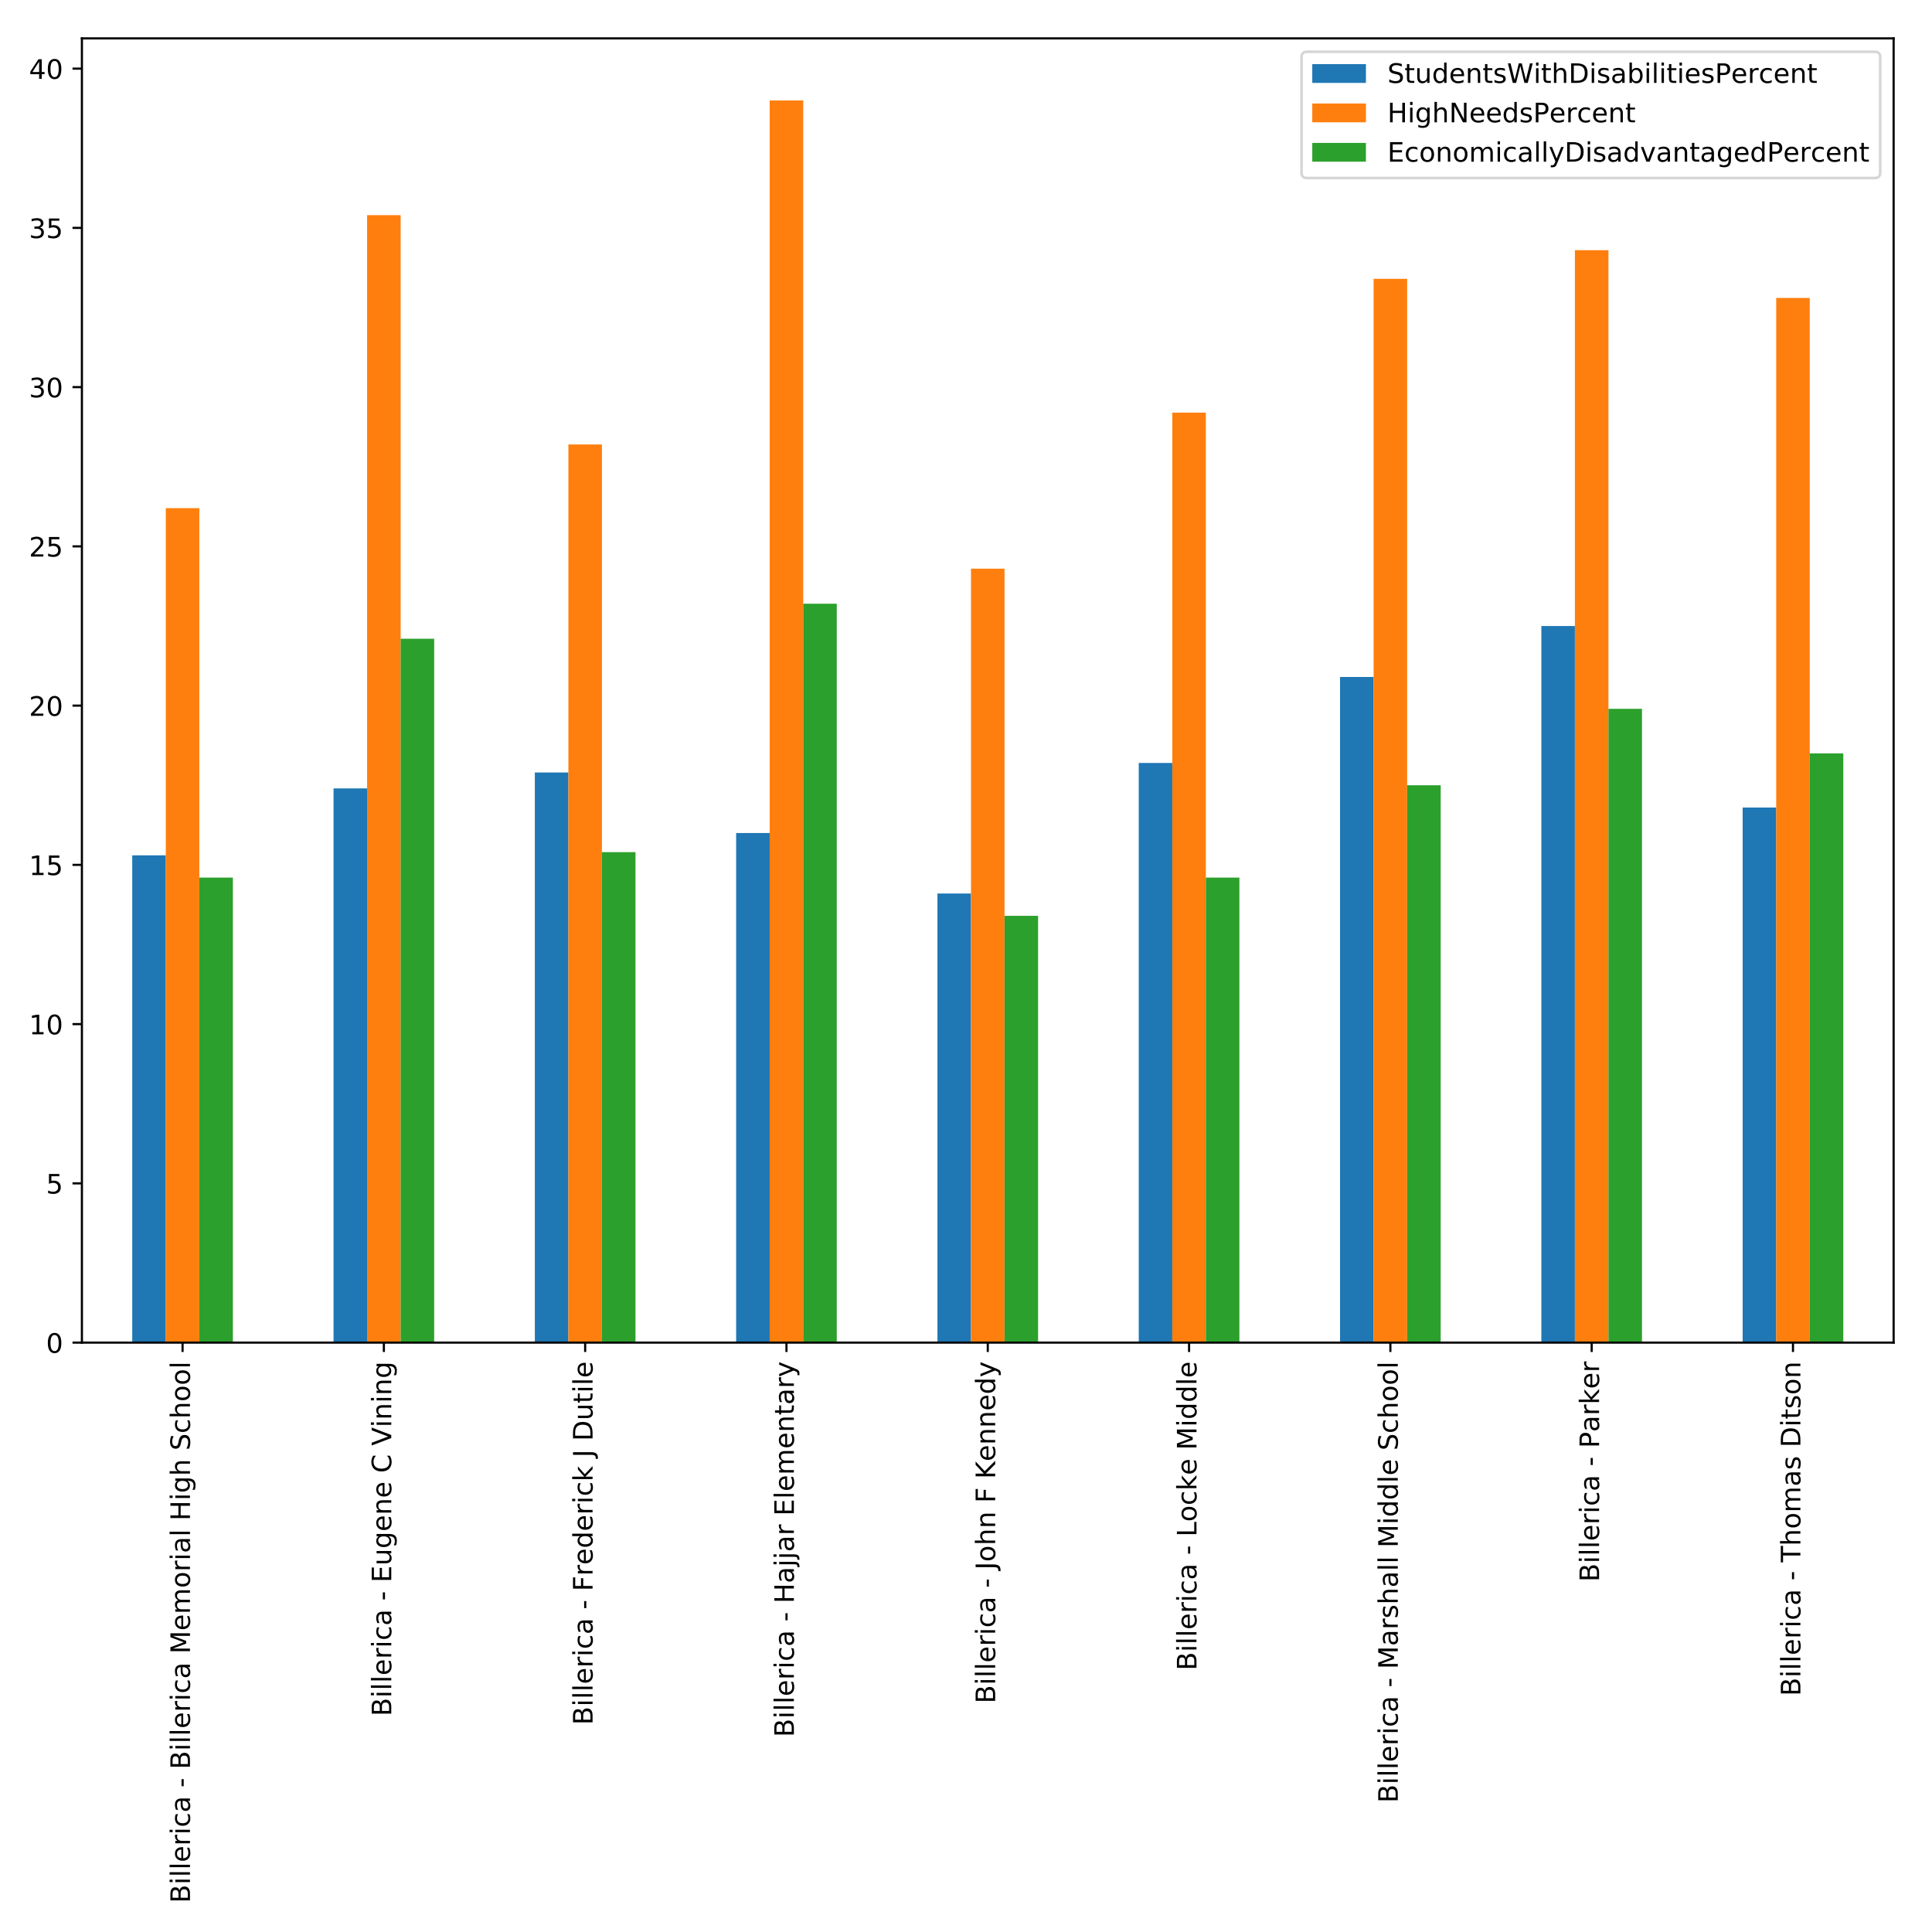 <?xml version="1.0" encoding="utf-8" standalone="no"?>
<!DOCTYPE svg PUBLIC "-//W3C//DTD SVG 1.1//EN"
  "http://www.w3.org/Graphics/SVG/1.1/DTD/svg11.dtd">
<!-- Created with matplotlib (http://matplotlib.org/) -->
<svg height="720pt" version="1.1" viewBox="0 0 720 720" width="720pt" xmlns="http://www.w3.org/2000/svg" xmlns:xlink="http://www.w3.org/1999/xlink">
 <defs>
  <style type="text/css">
*{stroke-linecap:butt;stroke-linejoin:round;}
  </style>
 </defs>
 <g id="figure_1">
  <g id="patch_1">
   <path d="M 0 720 
L 720 720 
L 720 0 
L 0 0 
z
" style="fill:#ffffff;"/>
  </g>
  <g id="axes_1">
   <g id="patch_2">
    <path d="M 30.525 500.353 
L 705.7 500.353 
L 705.7 14.3 
L 30.525 14.3 
z
" style="fill:#ffffff;"/>
   </g>
   <g id="patch_3">
    <path clip-path="url(#pf3175332b2)" d="M 49.28 500.353 
L 61.783 500.353 
L 61.783 318.751 
L 49.28 318.751 
z
" style="fill:#1f77b4;"/>
   </g>
   <g id="patch_4">
    <path clip-path="url(#pf3175332b2)" d="M 124.299 500.353 
L 136.803 500.353 
L 136.803 293.825 
L 124.299 293.825 
z
" style="fill:#1f77b4;"/>
   </g>
   <g id="patch_5">
    <path clip-path="url(#pf3175332b2)" d="M 199.319 500.353 
L 211.822 500.353 
L 211.822 287.89 
L 199.319 287.89 
z
" style="fill:#1f77b4;"/>
   </g>
   <g id="patch_6">
    <path clip-path="url(#pf3175332b2)" d="M 274.338 500.353 
L 286.841 500.353 
L 286.841 310.442 
L 274.338 310.442 
z
" style="fill:#1f77b4;"/>
   </g>
   <g id="patch_7">
    <path clip-path="url(#pf3175332b2)" d="M 349.358 500.353 
L 361.861 500.353 
L 361.861 332.994 
L 349.358 332.994 
z
" style="fill:#1f77b4;"/>
   </g>
   <g id="patch_8">
    <path clip-path="url(#pf3175332b2)" d="M 424.377 500.353 
L 436.88 500.353 
L 436.88 284.33 
L 424.377 284.33 
z
" style="fill:#1f77b4;"/>
   </g>
   <g id="patch_9">
    <path clip-path="url(#pf3175332b2)" d="M 499.397 500.353 
L 511.9 500.353 
L 511.9 252.282 
L 499.397 252.282 
z
" style="fill:#1f77b4;"/>
   </g>
   <g id="patch_10">
    <path clip-path="url(#pf3175332b2)" d="M 574.416 500.353 
L 586.919 500.353 
L 586.919 233.291 
L 574.416 233.291 
z
" style="fill:#1f77b4;"/>
   </g>
   <g id="patch_11">
    <path clip-path="url(#pf3175332b2)" d="M 649.435 500.353 
L 661.939 500.353 
L 661.939 300.947 
L 649.435 300.947 
z
" style="fill:#1f77b4;"/>
   </g>
   <g id="patch_12">
    <path clip-path="url(#pf3175332b2)" d="M 61.783 500.353 
L 74.286 500.353 
L 74.286 189.374 
L 61.783 189.374 
z
" style="fill:#ff7f0e;"/>
   </g>
   <g id="patch_13">
    <path clip-path="url(#pf3175332b2)" d="M 136.803 500.353 
L 149.306 500.353 
L 149.306 80.175 
L 136.803 80.175 
z
" style="fill:#ff7f0e;"/>
   </g>
   <g id="patch_14">
    <path clip-path="url(#pf3175332b2)" d="M 211.822 500.353 
L 224.325 500.353 
L 224.325 165.635 
L 211.822 165.635 
z
" style="fill:#ff7f0e;"/>
   </g>
   <g id="patch_15">
    <path clip-path="url(#pf3175332b2)" d="M 286.841 500.353 
L 299.345 500.353 
L 299.345 37.445 
L 286.841 37.445 
z
" style="fill:#ff7f0e;"/>
   </g>
   <g id="patch_16">
    <path clip-path="url(#pf3175332b2)" d="M 361.861 500.353 
L 374.364 500.353 
L 374.364 211.926 
L 361.861 211.926 
z
" style="fill:#ff7f0e;"/>
   </g>
   <g id="patch_17">
    <path clip-path="url(#pf3175332b2)" d="M 436.88 500.353 
L 449.384 500.353 
L 449.384 153.766 
L 436.88 153.766 
z
" style="fill:#ff7f0e;"/>
   </g>
   <g id="patch_18">
    <path clip-path="url(#pf3175332b2)" d="M 511.9 500.353 
L 524.403 500.353 
L 524.403 103.914 
L 511.9 103.914 
z
" style="fill:#ff7f0e;"/>
   </g>
   <g id="patch_19">
    <path clip-path="url(#pf3175332b2)" d="M 586.919 500.353 
L 599.422 500.353 
L 599.422 93.232 
L 586.919 93.232 
z
" style="fill:#ff7f0e;"/>
   </g>
   <g id="patch_20">
    <path clip-path="url(#pf3175332b2)" d="M 661.939 500.353 
L 674.442 500.353 
L 674.442 111.036 
L 661.939 111.036 
z
" style="fill:#ff7f0e;"/>
   </g>
   <g id="patch_21">
    <path clip-path="url(#pf3175332b2)" d="M 74.286 500.353 
L 86.79 500.353 
L 86.79 327.059 
L 74.286 327.059 
z
" style="fill:#2ca02c;"/>
   </g>
   <g id="patch_22">
    <path clip-path="url(#pf3175332b2)" d="M 149.306 500.353 
L 161.809 500.353 
L 161.809 238.039 
L 149.306 238.039 
z
" style="fill:#2ca02c;"/>
   </g>
   <g id="patch_23">
    <path clip-path="url(#pf3175332b2)" d="M 224.325 500.353 
L 236.828 500.353 
L 236.828 317.564 
L 224.325 317.564 
z
" style="fill:#2ca02c;"/>
   </g>
   <g id="patch_24">
    <path clip-path="url(#pf3175332b2)" d="M 299.345 500.353 
L 311.848 500.353 
L 311.848 224.982 
L 299.345 224.982 
z
" style="fill:#2ca02c;"/>
   </g>
   <g id="patch_25">
    <path clip-path="url(#pf3175332b2)" d="M 374.364 500.353 
L 386.867 500.353 
L 386.867 341.303 
L 374.364 341.303 
z
" style="fill:#2ca02c;"/>
   </g>
   <g id="patch_26">
    <path clip-path="url(#pf3175332b2)" d="M 449.384 500.353 
L 461.887 500.353 
L 461.887 327.059 
L 449.384 327.059 
z
" style="fill:#2ca02c;"/>
   </g>
   <g id="patch_27">
    <path clip-path="url(#pf3175332b2)" d="M 524.403 500.353 
L 536.906 500.353 
L 536.906 292.638 
L 524.403 292.638 
z
" style="fill:#2ca02c;"/>
   </g>
   <g id="patch_28">
    <path clip-path="url(#pf3175332b2)" d="M 599.422 500.353 
L 611.926 500.353 
L 611.926 264.151 
L 599.422 264.151 
z
" style="fill:#2ca02c;"/>
   </g>
   <g id="patch_29">
    <path clip-path="url(#pf3175332b2)" d="M 674.442 500.353 
L 686.945 500.353 
L 686.945 280.769 
L 674.442 280.769 
z
" style="fill:#2ca02c;"/>
   </g>
   <g id="matplotlib.axis_1">
    <g id="xtick_1">
     <g id="line2d_1">
      <defs>
       <path d="M 0 0 
L 0 3.5 
" id="m6092987e26" style="stroke:#000000;stroke-width:0.8;"/>
      </defs>
      <g>
       <use style="stroke:#000000;stroke-width:0.8;" x="68.035" xlink:href="#m6092987e26" y="500.353"/>
      </g>
     </g>
     <g id="text_1">
      <!-- Billerica - Billerica Memorial High School -->
      <defs>
       <path d="M 19.672 34.812 
L 19.672 8.109 
L 35.5 8.109 
Q 43.453 8.109 47.281 11.406 
Q 51.125 14.703 51.125 21.484 
Q 51.125 28.328 47.281 31.562 
Q 43.453 34.812 35.5 34.812 
z
M 19.672 64.797 
L 19.672 42.828 
L 34.281 42.828 
Q 41.5 42.828 45.031 45.531 
Q 48.578 48.25 48.578 53.812 
Q 48.578 59.328 45.031 62.062 
Q 41.5 64.797 34.281 64.797 
z
M 9.812 72.906 
L 35.016 72.906 
Q 46.297 72.906 52.391 68.219 
Q 58.5 63.531 58.5 54.891 
Q 58.5 48.188 55.375 44.234 
Q 52.25 40.281 46.188 39.312 
Q 53.469 37.75 57.5 32.781 
Q 61.531 27.828 61.531 20.406 
Q 61.531 10.641 54.891 5.312 
Q 48.25 0 35.984 0 
L 9.812 0 
z
" id="DejaVuSans-42"/>
       <path d="M 9.422 54.688 
L 18.406 54.688 
L 18.406 0 
L 9.422 0 
z
M 9.422 75.984 
L 18.406 75.984 
L 18.406 64.594 
L 9.422 64.594 
z
" id="DejaVuSans-69"/>
       <path d="M 9.422 75.984 
L 18.406 75.984 
L 18.406 0 
L 9.422 0 
z
" id="DejaVuSans-6c"/>
       <path d="M 56.203 29.594 
L 56.203 25.203 
L 14.891 25.203 
Q 15.484 15.922 20.484 11.062 
Q 25.484 6.203 34.422 6.203 
Q 39.594 6.203 44.453 7.469 
Q 49.312 8.734 54.109 11.281 
L 54.109 2.781 
Q 49.266 0.734 44.188 -0.344 
Q 39.109 -1.422 33.891 -1.422 
Q 20.797 -1.422 13.156 6.188 
Q 5.516 13.812 5.516 26.812 
Q 5.516 40.234 12.766 48.109 
Q 20.016 56 32.328 56 
Q 43.359 56 49.781 48.891 
Q 56.203 41.797 56.203 29.594 
z
M 47.219 32.234 
Q 47.125 39.594 43.094 43.984 
Q 39.062 48.391 32.422 48.391 
Q 24.906 48.391 20.391 44.141 
Q 15.875 39.891 15.188 32.172 
z
" id="DejaVuSans-65"/>
       <path d="M 41.109 46.297 
Q 39.594 47.172 37.812 47.578 
Q 36.031 48 33.891 48 
Q 26.266 48 22.188 43.047 
Q 18.109 38.094 18.109 28.812 
L 18.109 0 
L 9.078 0 
L 9.078 54.688 
L 18.109 54.688 
L 18.109 46.188 
Q 20.953 51.172 25.484 53.578 
Q 30.031 56 36.531 56 
Q 37.453 56 38.578 55.875 
Q 39.703 55.766 41.062 55.516 
z
" id="DejaVuSans-72"/>
       <path d="M 48.781 52.594 
L 48.781 44.188 
Q 44.969 46.297 41.141 47.344 
Q 37.312 48.391 33.406 48.391 
Q 24.656 48.391 19.812 42.844 
Q 14.984 37.312 14.984 27.297 
Q 14.984 17.281 19.812 11.734 
Q 24.656 6.203 33.406 6.203 
Q 37.312 6.203 41.141 7.25 
Q 44.969 8.297 48.781 10.406 
L 48.781 2.094 
Q 45.016 0.344 40.984 -0.531 
Q 36.969 -1.422 32.422 -1.422 
Q 20.062 -1.422 12.781 6.344 
Q 5.516 14.109 5.516 27.297 
Q 5.516 40.672 12.859 48.328 
Q 20.219 56 33.016 56 
Q 37.156 56 41.109 55.141 
Q 45.062 54.297 48.781 52.594 
z
" id="DejaVuSans-63"/>
       <path d="M 34.281 27.484 
Q 23.391 27.484 19.188 25 
Q 14.984 22.516 14.984 16.5 
Q 14.984 11.719 18.141 8.906 
Q 21.297 6.109 26.703 6.109 
Q 34.188 6.109 38.703 11.406 
Q 43.219 16.703 43.219 25.484 
L 43.219 27.484 
z
M 52.203 31.203 
L 52.203 0 
L 43.219 0 
L 43.219 8.297 
Q 40.141 3.328 35.547 0.953 
Q 30.953 -1.422 24.312 -1.422 
Q 15.922 -1.422 10.953 3.297 
Q 6 8.016 6 15.922 
Q 6 25.141 12.172 29.828 
Q 18.359 34.516 30.609 34.516 
L 43.219 34.516 
L 43.219 35.406 
Q 43.219 41.609 39.141 45 
Q 35.062 48.391 27.688 48.391 
Q 23 48.391 18.547 47.266 
Q 14.109 46.141 10.016 43.891 
L 10.016 52.203 
Q 14.938 54.109 19.578 55.047 
Q 24.219 56 28.609 56 
Q 40.484 56 46.344 49.844 
Q 52.203 43.703 52.203 31.203 
z
" id="DejaVuSans-61"/>
       <path id="DejaVuSans-20"/>
       <path d="M 4.891 31.391 
L 31.203 31.391 
L 31.203 23.391 
L 4.891 23.391 
z
" id="DejaVuSans-2d"/>
       <path d="M 9.812 72.906 
L 24.516 72.906 
L 43.109 23.297 
L 61.812 72.906 
L 76.516 72.906 
L 76.516 0 
L 66.891 0 
L 66.891 64.016 
L 48.094 14.016 
L 38.188 14.016 
L 19.391 64.016 
L 19.391 0 
L 9.812 0 
z
" id="DejaVuSans-4d"/>
       <path d="M 52 44.188 
Q 55.375 50.25 60.062 53.125 
Q 64.75 56 71.094 56 
Q 79.641 56 84.281 50.016 
Q 88.922 44.047 88.922 33.016 
L 88.922 0 
L 79.891 0 
L 79.891 32.719 
Q 79.891 40.578 77.094 44.375 
Q 74.312 48.188 68.609 48.188 
Q 61.625 48.188 57.562 43.547 
Q 53.516 38.922 53.516 30.906 
L 53.516 0 
L 44.484 0 
L 44.484 32.719 
Q 44.484 40.625 41.703 44.406 
Q 38.922 48.188 33.109 48.188 
Q 26.219 48.188 22.156 43.531 
Q 18.109 38.875 18.109 30.906 
L 18.109 0 
L 9.078 0 
L 9.078 54.688 
L 18.109 54.688 
L 18.109 46.188 
Q 21.188 51.219 25.484 53.609 
Q 29.781 56 35.688 56 
Q 41.656 56 45.828 52.969 
Q 50 49.953 52 44.188 
z
" id="DejaVuSans-6d"/>
       <path d="M 30.609 48.391 
Q 23.391 48.391 19.188 42.75 
Q 14.984 37.109 14.984 27.297 
Q 14.984 17.484 19.156 11.844 
Q 23.344 6.203 30.609 6.203 
Q 37.797 6.203 41.984 11.859 
Q 46.188 17.531 46.188 27.297 
Q 46.188 37.016 41.984 42.703 
Q 37.797 48.391 30.609 48.391 
z
M 30.609 56 
Q 42.328 56 49.016 48.375 
Q 55.719 40.766 55.719 27.297 
Q 55.719 13.875 49.016 6.219 
Q 42.328 -1.422 30.609 -1.422 
Q 18.844 -1.422 12.172 6.219 
Q 5.516 13.875 5.516 27.297 
Q 5.516 40.766 12.172 48.375 
Q 18.844 56 30.609 56 
z
" id="DejaVuSans-6f"/>
       <path d="M 9.812 72.906 
L 19.672 72.906 
L 19.672 43.016 
L 55.516 43.016 
L 55.516 72.906 
L 65.375 72.906 
L 65.375 0 
L 55.516 0 
L 55.516 34.719 
L 19.672 34.719 
L 19.672 0 
L 9.812 0 
z
" id="DejaVuSans-48"/>
       <path d="M 45.406 27.984 
Q 45.406 37.75 41.375 43.109 
Q 37.359 48.484 30.078 48.484 
Q 22.859 48.484 18.828 43.109 
Q 14.797 37.75 14.797 27.984 
Q 14.797 18.266 18.828 12.891 
Q 22.859 7.516 30.078 7.516 
Q 37.359 7.516 41.375 12.891 
Q 45.406 18.266 45.406 27.984 
z
M 54.391 6.781 
Q 54.391 -7.172 48.188 -13.984 
Q 42 -20.797 29.203 -20.797 
Q 24.469 -20.797 20.266 -20.094 
Q 16.062 -19.391 12.109 -17.922 
L 12.109 -9.188 
Q 16.062 -11.328 19.922 -12.344 
Q 23.781 -13.375 27.781 -13.375 
Q 36.625 -13.375 41.016 -8.766 
Q 45.406 -4.156 45.406 5.172 
L 45.406 9.625 
Q 42.625 4.781 38.281 2.391 
Q 33.938 0 27.875 0 
Q 17.828 0 11.672 7.656 
Q 5.516 15.328 5.516 27.984 
Q 5.516 40.672 11.672 48.328 
Q 17.828 56 27.875 56 
Q 33.938 56 38.281 53.609 
Q 42.625 51.219 45.406 46.391 
L 45.406 54.688 
L 54.391 54.688 
z
" id="DejaVuSans-67"/>
       <path d="M 54.891 33.016 
L 54.891 0 
L 45.906 0 
L 45.906 32.719 
Q 45.906 40.484 42.875 44.328 
Q 39.844 48.188 33.797 48.188 
Q 26.516 48.188 22.312 43.547 
Q 18.109 38.922 18.109 30.906 
L 18.109 0 
L 9.078 0 
L 9.078 75.984 
L 18.109 75.984 
L 18.109 46.188 
Q 21.344 51.125 25.703 53.562 
Q 30.078 56 35.797 56 
Q 45.219 56 50.047 50.172 
Q 54.891 44.344 54.891 33.016 
z
" id="DejaVuSans-68"/>
       <path d="M 53.516 70.516 
L 53.516 60.891 
Q 47.906 63.578 42.922 64.891 
Q 37.938 66.219 33.297 66.219 
Q 25.25 66.219 20.875 63.094 
Q 16.5 59.969 16.5 54.203 
Q 16.5 49.359 19.406 46.891 
Q 22.312 44.438 30.422 42.922 
L 36.375 41.703 
Q 47.406 39.594 52.656 34.297 
Q 57.906 29 57.906 20.125 
Q 57.906 9.516 50.797 4.047 
Q 43.703 -1.422 29.984 -1.422 
Q 24.812 -1.422 18.969 -0.25 
Q 13.141 0.922 6.891 3.219 
L 6.891 13.375 
Q 12.891 10.016 18.656 8.297 
Q 24.422 6.594 29.984 6.594 
Q 38.422 6.594 43.016 9.906 
Q 47.609 13.234 47.609 19.391 
Q 47.609 24.75 44.312 27.781 
Q 41.016 30.812 33.5 32.328 
L 27.484 33.5 
Q 16.453 35.688 11.516 40.375 
Q 6.594 45.062 6.594 53.422 
Q 6.594 63.094 13.406 68.656 
Q 20.219 74.219 32.172 74.219 
Q 37.312 74.219 42.625 73.281 
Q 47.953 72.359 53.516 70.516 
z
" id="DejaVuSans-53"/>
      </defs>
      <g transform="translate(70.794 709.2)rotate(-90)scale(0.1 -0.1)">
       <use xlink:href="#DejaVuSans-42"/>
       <use x="68.604" xlink:href="#DejaVuSans-69"/>
       <use x="96.387" xlink:href="#DejaVuSans-6c"/>
       <use x="124.17" xlink:href="#DejaVuSans-6c"/>
       <use x="151.953" xlink:href="#DejaVuSans-65"/>
       <use x="213.477" xlink:href="#DejaVuSans-72"/>
       <use x="254.59" xlink:href="#DejaVuSans-69"/>
       <use x="282.373" xlink:href="#DejaVuSans-63"/>
       <use x="337.354" xlink:href="#DejaVuSans-61"/>
       <use x="398.633" xlink:href="#DejaVuSans-20"/>
       <use x="430.42" xlink:href="#DejaVuSans-2d"/>
       <use x="466.504" xlink:href="#DejaVuSans-20"/>
       <use x="498.291" xlink:href="#DejaVuSans-42"/>
       <use x="566.895" xlink:href="#DejaVuSans-69"/>
       <use x="594.678" xlink:href="#DejaVuSans-6c"/>
       <use x="622.461" xlink:href="#DejaVuSans-6c"/>
       <use x="650.244" xlink:href="#DejaVuSans-65"/>
       <use x="711.768" xlink:href="#DejaVuSans-72"/>
       <use x="752.881" xlink:href="#DejaVuSans-69"/>
       <use x="780.664" xlink:href="#DejaVuSans-63"/>
       <use x="835.645" xlink:href="#DejaVuSans-61"/>
       <use x="896.924" xlink:href="#DejaVuSans-20"/>
       <use x="928.711" xlink:href="#DejaVuSans-4d"/>
       <use x="1014.99" xlink:href="#DejaVuSans-65"/>
       <use x="1076.514" xlink:href="#DejaVuSans-6d"/>
       <use x="1173.926" xlink:href="#DejaVuSans-6f"/>
       <use x="1235.107" xlink:href="#DejaVuSans-72"/>
       <use x="1276.221" xlink:href="#DejaVuSans-69"/>
       <use x="1304.004" xlink:href="#DejaVuSans-61"/>
       <use x="1365.283" xlink:href="#DejaVuSans-6c"/>
       <use x="1393.066" xlink:href="#DejaVuSans-20"/>
       <use x="1424.854" xlink:href="#DejaVuSans-48"/>
       <use x="1500.049" xlink:href="#DejaVuSans-69"/>
       <use x="1527.832" xlink:href="#DejaVuSans-67"/>
       <use x="1591.309" xlink:href="#DejaVuSans-68"/>
       <use x="1654.688" xlink:href="#DejaVuSans-20"/>
       <use x="1686.475" xlink:href="#DejaVuSans-53"/>
       <use x="1749.951" xlink:href="#DejaVuSans-63"/>
       <use x="1804.932" xlink:href="#DejaVuSans-68"/>
       <use x="1868.311" xlink:href="#DejaVuSans-6f"/>
       <use x="1929.492" xlink:href="#DejaVuSans-6f"/>
       <use x="1990.674" xlink:href="#DejaVuSans-6c"/>
      </g>
     </g>
    </g>
    <g id="xtick_2">
     <g id="line2d_2">
      <g>
       <use style="stroke:#000000;stroke-width:0.8;" x="143.054" xlink:href="#m6092987e26" y="500.353"/>
      </g>
     </g>
     <g id="text_2">
      <!-- Billerica - Eugene C Vining -->
      <defs>
       <path d="M 9.812 72.906 
L 55.906 72.906 
L 55.906 64.594 
L 19.672 64.594 
L 19.672 43.016 
L 54.391 43.016 
L 54.391 34.719 
L 19.672 34.719 
L 19.672 8.297 
L 56.781 8.297 
L 56.781 0 
L 9.812 0 
z
" id="DejaVuSans-45"/>
       <path d="M 8.5 21.578 
L 8.5 54.688 
L 17.484 54.688 
L 17.484 21.922 
Q 17.484 14.156 20.5 10.266 
Q 23.531 6.391 29.594 6.391 
Q 36.859 6.391 41.078 11.031 
Q 45.312 15.672 45.312 23.688 
L 45.312 54.688 
L 54.297 54.688 
L 54.297 0 
L 45.312 0 
L 45.312 8.406 
Q 42.047 3.422 37.719 1 
Q 33.406 -1.422 27.688 -1.422 
Q 18.266 -1.422 13.375 4.438 
Q 8.5 10.297 8.5 21.578 
z
M 31.109 56 
z
" id="DejaVuSans-75"/>
       <path d="M 54.891 33.016 
L 54.891 0 
L 45.906 0 
L 45.906 32.719 
Q 45.906 40.484 42.875 44.328 
Q 39.844 48.188 33.797 48.188 
Q 26.516 48.188 22.312 43.547 
Q 18.109 38.922 18.109 30.906 
L 18.109 0 
L 9.078 0 
L 9.078 54.688 
L 18.109 54.688 
L 18.109 46.188 
Q 21.344 51.125 25.703 53.562 
Q 30.078 56 35.797 56 
Q 45.219 56 50.047 50.172 
Q 54.891 44.344 54.891 33.016 
z
" id="DejaVuSans-6e"/>
       <path d="M 64.406 67.281 
L 64.406 56.891 
Q 59.422 61.531 53.781 63.812 
Q 48.141 66.109 41.797 66.109 
Q 29.297 66.109 22.656 58.469 
Q 16.016 50.828 16.016 36.375 
Q 16.016 21.969 22.656 14.328 
Q 29.297 6.688 41.797 6.688 
Q 48.141 6.688 53.781 8.984 
Q 59.422 11.281 64.406 15.922 
L 64.406 5.609 
Q 59.234 2.094 53.438 0.328 
Q 47.656 -1.422 41.219 -1.422 
Q 24.656 -1.422 15.125 8.703 
Q 5.609 18.844 5.609 36.375 
Q 5.609 53.953 15.125 64.078 
Q 24.656 74.219 41.219 74.219 
Q 47.75 74.219 53.531 72.484 
Q 59.328 70.75 64.406 67.281 
z
" id="DejaVuSans-43"/>
       <path d="M 28.609 0 
L 0.781 72.906 
L 11.078 72.906 
L 34.188 11.531 
L 57.328 72.906 
L 67.578 72.906 
L 39.797 0 
z
" id="DejaVuSans-56"/>
      </defs>
      <g transform="translate(145.814 639.586)rotate(-90)scale(0.1 -0.1)">
       <use xlink:href="#DejaVuSans-42"/>
       <use x="68.604" xlink:href="#DejaVuSans-69"/>
       <use x="96.387" xlink:href="#DejaVuSans-6c"/>
       <use x="124.17" xlink:href="#DejaVuSans-6c"/>
       <use x="151.953" xlink:href="#DejaVuSans-65"/>
       <use x="213.477" xlink:href="#DejaVuSans-72"/>
       <use x="254.59" xlink:href="#DejaVuSans-69"/>
       <use x="282.373" xlink:href="#DejaVuSans-63"/>
       <use x="337.354" xlink:href="#DejaVuSans-61"/>
       <use x="398.633" xlink:href="#DejaVuSans-20"/>
       <use x="430.42" xlink:href="#DejaVuSans-2d"/>
       <use x="466.504" xlink:href="#DejaVuSans-20"/>
       <use x="498.291" xlink:href="#DejaVuSans-45"/>
       <use x="561.475" xlink:href="#DejaVuSans-75"/>
       <use x="624.854" xlink:href="#DejaVuSans-67"/>
       <use x="688.33" xlink:href="#DejaVuSans-65"/>
       <use x="749.854" xlink:href="#DejaVuSans-6e"/>
       <use x="813.232" xlink:href="#DejaVuSans-65"/>
       <use x="874.756" xlink:href="#DejaVuSans-20"/>
       <use x="906.543" xlink:href="#DejaVuSans-43"/>
       <use x="976.367" xlink:href="#DejaVuSans-20"/>
       <use x="1008.154" xlink:href="#DejaVuSans-56"/>
       <use x="1076.531" xlink:href="#DejaVuSans-69"/>
       <use x="1104.314" xlink:href="#DejaVuSans-6e"/>
       <use x="1167.693" xlink:href="#DejaVuSans-69"/>
       <use x="1195.477" xlink:href="#DejaVuSans-6e"/>
       <use x="1258.855" xlink:href="#DejaVuSans-67"/>
      </g>
     </g>
    </g>
    <g id="xtick_3">
     <g id="line2d_3">
      <g>
       <use style="stroke:#000000;stroke-width:0.8;" x="218.074" xlink:href="#m6092987e26" y="500.353"/>
      </g>
     </g>
     <g id="text_3">
      <!-- Billerica - Frederick J Dutile -->
      <defs>
       <path d="M 9.812 72.906 
L 51.703 72.906 
L 51.703 64.594 
L 19.672 64.594 
L 19.672 43.109 
L 48.578 43.109 
L 48.578 34.812 
L 19.672 34.812 
L 19.672 0 
L 9.812 0 
z
" id="DejaVuSans-46"/>
       <path d="M 45.406 46.391 
L 45.406 75.984 
L 54.391 75.984 
L 54.391 0 
L 45.406 0 
L 45.406 8.203 
Q 42.578 3.328 38.25 0.953 
Q 33.938 -1.422 27.875 -1.422 
Q 17.969 -1.422 11.734 6.484 
Q 5.516 14.406 5.516 27.297 
Q 5.516 40.188 11.734 48.094 
Q 17.969 56 27.875 56 
Q 33.938 56 38.25 53.625 
Q 42.578 51.266 45.406 46.391 
z
M 14.797 27.297 
Q 14.797 17.391 18.875 11.75 
Q 22.953 6.109 30.078 6.109 
Q 37.203 6.109 41.297 11.75 
Q 45.406 17.391 45.406 27.297 
Q 45.406 37.203 41.297 42.844 
Q 37.203 48.484 30.078 48.484 
Q 22.953 48.484 18.875 42.844 
Q 14.797 37.203 14.797 27.297 
z
" id="DejaVuSans-64"/>
       <path d="M 9.078 75.984 
L 18.109 75.984 
L 18.109 31.109 
L 44.922 54.688 
L 56.391 54.688 
L 27.391 29.109 
L 57.625 0 
L 45.906 0 
L 18.109 26.703 
L 18.109 0 
L 9.078 0 
z
" id="DejaVuSans-6b"/>
       <path d="M 9.812 72.906 
L 19.672 72.906 
L 19.672 5.078 
Q 19.672 -8.109 14.672 -14.062 
Q 9.672 -20.016 -1.422 -20.016 
L -5.172 -20.016 
L -5.172 -11.719 
L -2.094 -11.719 
Q 4.438 -11.719 7.125 -8.047 
Q 9.812 -4.391 9.812 5.078 
z
" id="DejaVuSans-4a"/>
       <path d="M 19.672 64.797 
L 19.672 8.109 
L 31.594 8.109 
Q 46.688 8.109 53.688 14.938 
Q 60.688 21.781 60.688 36.531 
Q 60.688 51.172 53.688 57.984 
Q 46.688 64.797 31.594 64.797 
z
M 9.812 72.906 
L 30.078 72.906 
Q 51.266 72.906 61.172 64.094 
Q 71.094 55.281 71.094 36.531 
Q 71.094 17.672 61.125 8.828 
Q 51.172 0 30.078 0 
L 9.812 0 
z
" id="DejaVuSans-44"/>
       <path d="M 18.312 70.219 
L 18.312 54.688 
L 36.812 54.688 
L 36.812 47.703 
L 18.312 47.703 
L 18.312 18.016 
Q 18.312 11.328 20.141 9.422 
Q 21.969 7.516 27.594 7.516 
L 36.812 7.516 
L 36.812 0 
L 27.594 0 
Q 17.188 0 13.234 3.875 
Q 9.281 7.766 9.281 18.016 
L 9.281 47.703 
L 2.688 47.703 
L 2.688 54.688 
L 9.281 54.688 
L 9.281 70.219 
z
" id="DejaVuSans-74"/>
      </defs>
      <g transform="translate(220.833 642.836)rotate(-90)scale(0.1 -0.1)">
       <use xlink:href="#DejaVuSans-42"/>
       <use x="68.604" xlink:href="#DejaVuSans-69"/>
       <use x="96.387" xlink:href="#DejaVuSans-6c"/>
       <use x="124.17" xlink:href="#DejaVuSans-6c"/>
       <use x="151.953" xlink:href="#DejaVuSans-65"/>
       <use x="213.477" xlink:href="#DejaVuSans-72"/>
       <use x="254.59" xlink:href="#DejaVuSans-69"/>
       <use x="282.373" xlink:href="#DejaVuSans-63"/>
       <use x="337.354" xlink:href="#DejaVuSans-61"/>
       <use x="398.633" xlink:href="#DejaVuSans-20"/>
       <use x="430.42" xlink:href="#DejaVuSans-2d"/>
       <use x="466.504" xlink:href="#DejaVuSans-20"/>
       <use x="498.291" xlink:href="#DejaVuSans-46"/>
       <use x="555.701" xlink:href="#DejaVuSans-72"/>
       <use x="596.783" xlink:href="#DejaVuSans-65"/>
       <use x="658.307" xlink:href="#DejaVuSans-64"/>
       <use x="721.783" xlink:href="#DejaVuSans-65"/>
       <use x="783.307" xlink:href="#DejaVuSans-72"/>
       <use x="824.42" xlink:href="#DejaVuSans-69"/>
       <use x="852.203" xlink:href="#DejaVuSans-63"/>
       <use x="907.184" xlink:href="#DejaVuSans-6b"/>
       <use x="965.094" xlink:href="#DejaVuSans-20"/>
       <use x="996.881" xlink:href="#DejaVuSans-4a"/>
       <use x="1026.373" xlink:href="#DejaVuSans-20"/>
       <use x="1058.16" xlink:href="#DejaVuSans-44"/>
       <use x="1135.162" xlink:href="#DejaVuSans-75"/>
       <use x="1198.541" xlink:href="#DejaVuSans-74"/>
       <use x="1237.75" xlink:href="#DejaVuSans-69"/>
       <use x="1265.533" xlink:href="#DejaVuSans-6c"/>
       <use x="1293.316" xlink:href="#DejaVuSans-65"/>
      </g>
     </g>
    </g>
    <g id="xtick_4">
     <g id="line2d_4">
      <g>
       <use style="stroke:#000000;stroke-width:0.8;" x="293.093" xlink:href="#m6092987e26" y="500.353"/>
      </g>
     </g>
     <g id="text_4">
      <!-- Billerica - Hajjar Elementary -->
      <defs>
       <path d="M 9.422 54.688 
L 18.406 54.688 
L 18.406 -0.984 
Q 18.406 -11.422 14.422 -16.109 
Q 10.453 -20.797 1.609 -20.797 
L -1.812 -20.797 
L -1.812 -13.188 
L 0.594 -13.188 
Q 5.719 -13.188 7.562 -10.812 
Q 9.422 -8.453 9.422 -0.984 
z
M 9.422 75.984 
L 18.406 75.984 
L 18.406 64.594 
L 9.422 64.594 
z
" id="DejaVuSans-6a"/>
       <path d="M 32.172 -5.078 
Q 28.375 -14.844 24.75 -17.812 
Q 21.141 -20.797 15.094 -20.797 
L 7.906 -20.797 
L 7.906 -13.281 
L 13.188 -13.281 
Q 16.891 -13.281 18.938 -11.516 
Q 21 -9.766 23.484 -3.219 
L 25.094 0.875 
L 2.984 54.688 
L 12.5 54.688 
L 29.594 11.922 
L 46.688 54.688 
L 56.203 54.688 
z
" id="DejaVuSans-79"/>
      </defs>
      <g transform="translate(295.852 647.362)rotate(-90)scale(0.1 -0.1)">
       <use xlink:href="#DejaVuSans-42"/>
       <use x="68.604" xlink:href="#DejaVuSans-69"/>
       <use x="96.387" xlink:href="#DejaVuSans-6c"/>
       <use x="124.17" xlink:href="#DejaVuSans-6c"/>
       <use x="151.953" xlink:href="#DejaVuSans-65"/>
       <use x="213.477" xlink:href="#DejaVuSans-72"/>
       <use x="254.59" xlink:href="#DejaVuSans-69"/>
       <use x="282.373" xlink:href="#DejaVuSans-63"/>
       <use x="337.354" xlink:href="#DejaVuSans-61"/>
       <use x="398.633" xlink:href="#DejaVuSans-20"/>
       <use x="430.42" xlink:href="#DejaVuSans-2d"/>
       <use x="466.504" xlink:href="#DejaVuSans-20"/>
       <use x="498.291" xlink:href="#DejaVuSans-48"/>
       <use x="573.486" xlink:href="#DejaVuSans-61"/>
       <use x="634.766" xlink:href="#DejaVuSans-6a"/>
       <use x="662.549" xlink:href="#DejaVuSans-6a"/>
       <use x="690.332" xlink:href="#DejaVuSans-61"/>
       <use x="751.611" xlink:href="#DejaVuSans-72"/>
       <use x="792.725" xlink:href="#DejaVuSans-20"/>
       <use x="824.512" xlink:href="#DejaVuSans-45"/>
       <use x="887.695" xlink:href="#DejaVuSans-6c"/>
       <use x="915.479" xlink:href="#DejaVuSans-65"/>
       <use x="977.002" xlink:href="#DejaVuSans-6d"/>
       <use x="1074.414" xlink:href="#DejaVuSans-65"/>
       <use x="1135.938" xlink:href="#DejaVuSans-6e"/>
       <use x="1199.316" xlink:href="#DejaVuSans-74"/>
       <use x="1238.525" xlink:href="#DejaVuSans-61"/>
       <use x="1299.805" xlink:href="#DejaVuSans-72"/>
       <use x="1340.918" xlink:href="#DejaVuSans-79"/>
      </g>
     </g>
    </g>
    <g id="xtick_5">
     <g id="line2d_5">
      <g>
       <use style="stroke:#000000;stroke-width:0.8;" x="368.113" xlink:href="#m6092987e26" y="500.353"/>
      </g>
     </g>
     <g id="text_5">
      <!-- Billerica - John F Kennedy -->
      <defs>
       <path d="M 9.812 72.906 
L 19.672 72.906 
L 19.672 42.094 
L 52.391 72.906 
L 65.094 72.906 
L 28.906 38.922 
L 67.672 0 
L 54.688 0 
L 19.672 35.109 
L 19.672 0 
L 9.812 0 
z
" id="DejaVuSans-4b"/>
      </defs>
      <g transform="translate(370.872 634.831)rotate(-90)scale(0.1 -0.1)">
       <use xlink:href="#DejaVuSans-42"/>
       <use x="68.604" xlink:href="#DejaVuSans-69"/>
       <use x="96.387" xlink:href="#DejaVuSans-6c"/>
       <use x="124.17" xlink:href="#DejaVuSans-6c"/>
       <use x="151.953" xlink:href="#DejaVuSans-65"/>
       <use x="213.477" xlink:href="#DejaVuSans-72"/>
       <use x="254.59" xlink:href="#DejaVuSans-69"/>
       <use x="282.373" xlink:href="#DejaVuSans-63"/>
       <use x="337.354" xlink:href="#DejaVuSans-61"/>
       <use x="398.633" xlink:href="#DejaVuSans-20"/>
       <use x="430.42" xlink:href="#DejaVuSans-2d"/>
       <use x="466.504" xlink:href="#DejaVuSans-20"/>
       <use x="498.291" xlink:href="#DejaVuSans-4a"/>
       <use x="527.783" xlink:href="#DejaVuSans-6f"/>
       <use x="588.965" xlink:href="#DejaVuSans-68"/>
       <use x="652.344" xlink:href="#DejaVuSans-6e"/>
       <use x="715.723" xlink:href="#DejaVuSans-20"/>
       <use x="747.51" xlink:href="#DejaVuSans-46"/>
       <use x="805.029" xlink:href="#DejaVuSans-20"/>
       <use x="836.816" xlink:href="#DejaVuSans-4b"/>
       <use x="902.314" xlink:href="#DejaVuSans-65"/>
       <use x="963.838" xlink:href="#DejaVuSans-6e"/>
       <use x="1027.217" xlink:href="#DejaVuSans-6e"/>
       <use x="1090.596" xlink:href="#DejaVuSans-65"/>
       <use x="1152.119" xlink:href="#DejaVuSans-64"/>
       <use x="1215.596" xlink:href="#DejaVuSans-79"/>
      </g>
     </g>
    </g>
    <g id="xtick_6">
     <g id="line2d_6">
      <g>
       <use style="stroke:#000000;stroke-width:0.8;" x="443.132" xlink:href="#m6092987e26" y="500.353"/>
      </g>
     </g>
     <g id="text_6">
      <!-- Billerica - Locke Middle -->
      <defs>
       <path d="M 9.812 72.906 
L 19.672 72.906 
L 19.672 8.297 
L 55.172 8.297 
L 55.172 0 
L 9.812 0 
z
" id="DejaVuSans-4c"/>
      </defs>
      <g transform="translate(445.891 622.52)rotate(-90)scale(0.1 -0.1)">
       <use xlink:href="#DejaVuSans-42"/>
       <use x="68.604" xlink:href="#DejaVuSans-69"/>
       <use x="96.387" xlink:href="#DejaVuSans-6c"/>
       <use x="124.17" xlink:href="#DejaVuSans-6c"/>
       <use x="151.953" xlink:href="#DejaVuSans-65"/>
       <use x="213.477" xlink:href="#DejaVuSans-72"/>
       <use x="254.59" xlink:href="#DejaVuSans-69"/>
       <use x="282.373" xlink:href="#DejaVuSans-63"/>
       <use x="337.354" xlink:href="#DejaVuSans-61"/>
       <use x="398.633" xlink:href="#DejaVuSans-20"/>
       <use x="430.42" xlink:href="#DejaVuSans-2d"/>
       <use x="466.504" xlink:href="#DejaVuSans-20"/>
       <use x="498.291" xlink:href="#DejaVuSans-4c"/>
       <use x="553.988" xlink:href="#DejaVuSans-6f"/>
       <use x="615.17" xlink:href="#DejaVuSans-63"/>
       <use x="670.15" xlink:href="#DejaVuSans-6b"/>
       <use x="728.014" xlink:href="#DejaVuSans-65"/>
       <use x="789.537" xlink:href="#DejaVuSans-20"/>
       <use x="821.324" xlink:href="#DejaVuSans-4d"/>
       <use x="907.604" xlink:href="#DejaVuSans-69"/>
       <use x="935.387" xlink:href="#DejaVuSans-64"/>
       <use x="998.863" xlink:href="#DejaVuSans-64"/>
       <use x="1062.34" xlink:href="#DejaVuSans-6c"/>
       <use x="1090.123" xlink:href="#DejaVuSans-65"/>
      </g>
     </g>
    </g>
    <g id="xtick_7">
     <g id="line2d_7">
      <g>
       <use style="stroke:#000000;stroke-width:0.8;" x="518.151" xlink:href="#m6092987e26" y="500.353"/>
      </g>
     </g>
     <g id="text_7">
      <!-- Billerica - Marshall Middle School -->
      <defs>
       <path d="M 44.281 53.078 
L 44.281 44.578 
Q 40.484 46.531 36.375 47.5 
Q 32.281 48.484 27.875 48.484 
Q 21.188 48.484 17.844 46.438 
Q 14.5 44.391 14.5 40.281 
Q 14.5 37.156 16.891 35.375 
Q 19.281 33.594 26.516 31.984 
L 29.594 31.297 
Q 39.156 29.25 43.188 25.516 
Q 47.219 21.781 47.219 15.094 
Q 47.219 7.469 41.188 3.016 
Q 35.156 -1.422 24.609 -1.422 
Q 20.219 -1.422 15.453 -0.562 
Q 10.688 0.297 5.422 2 
L 5.422 11.281 
Q 10.406 8.688 15.234 7.391 
Q 20.062 6.109 24.812 6.109 
Q 31.156 6.109 34.562 8.281 
Q 37.984 10.453 37.984 14.406 
Q 37.984 18.062 35.516 20.016 
Q 33.062 21.969 24.703 23.781 
L 21.578 24.516 
Q 13.234 26.266 9.516 29.906 
Q 5.812 33.547 5.812 39.891 
Q 5.812 47.609 11.281 51.797 
Q 16.75 56 26.812 56 
Q 31.781 56 36.172 55.266 
Q 40.578 54.547 44.281 53.078 
z
" id="DejaVuSans-73"/>
      </defs>
      <g transform="translate(520.911 671.87)rotate(-90)scale(0.1 -0.1)">
       <use xlink:href="#DejaVuSans-42"/>
       <use x="68.604" xlink:href="#DejaVuSans-69"/>
       <use x="96.387" xlink:href="#DejaVuSans-6c"/>
       <use x="124.17" xlink:href="#DejaVuSans-6c"/>
       <use x="151.953" xlink:href="#DejaVuSans-65"/>
       <use x="213.477" xlink:href="#DejaVuSans-72"/>
       <use x="254.59" xlink:href="#DejaVuSans-69"/>
       <use x="282.373" xlink:href="#DejaVuSans-63"/>
       <use x="337.354" xlink:href="#DejaVuSans-61"/>
       <use x="398.633" xlink:href="#DejaVuSans-20"/>
       <use x="430.42" xlink:href="#DejaVuSans-2d"/>
       <use x="466.504" xlink:href="#DejaVuSans-20"/>
       <use x="498.291" xlink:href="#DejaVuSans-4d"/>
       <use x="584.57" xlink:href="#DejaVuSans-61"/>
       <use x="645.85" xlink:href="#DejaVuSans-72"/>
       <use x="686.963" xlink:href="#DejaVuSans-73"/>
       <use x="739.062" xlink:href="#DejaVuSans-68"/>
       <use x="802.441" xlink:href="#DejaVuSans-61"/>
       <use x="863.721" xlink:href="#DejaVuSans-6c"/>
       <use x="891.504" xlink:href="#DejaVuSans-6c"/>
       <use x="919.287" xlink:href="#DejaVuSans-20"/>
       <use x="951.074" xlink:href="#DejaVuSans-4d"/>
       <use x="1037.354" xlink:href="#DejaVuSans-69"/>
       <use x="1065.137" xlink:href="#DejaVuSans-64"/>
       <use x="1128.613" xlink:href="#DejaVuSans-64"/>
       <use x="1192.09" xlink:href="#DejaVuSans-6c"/>
       <use x="1219.873" xlink:href="#DejaVuSans-65"/>
       <use x="1281.396" xlink:href="#DejaVuSans-20"/>
       <use x="1313.184" xlink:href="#DejaVuSans-53"/>
       <use x="1376.66" xlink:href="#DejaVuSans-63"/>
       <use x="1431.641" xlink:href="#DejaVuSans-68"/>
       <use x="1495.02" xlink:href="#DejaVuSans-6f"/>
       <use x="1556.201" xlink:href="#DejaVuSans-6f"/>
       <use x="1617.383" xlink:href="#DejaVuSans-6c"/>
      </g>
     </g>
    </g>
    <g id="xtick_8">
     <g id="line2d_8">
      <g>
       <use style="stroke:#000000;stroke-width:0.8;" x="593.171" xlink:href="#m6092987e26" y="500.353"/>
      </g>
     </g>
     <g id="text_8">
      <!-- Billerica - Parker -->
      <defs>
       <path d="M 19.672 64.797 
L 19.672 37.406 
L 32.078 37.406 
Q 38.969 37.406 42.719 40.969 
Q 46.484 44.531 46.484 51.125 
Q 46.484 57.672 42.719 61.234 
Q 38.969 64.797 32.078 64.797 
z
M 9.812 72.906 
L 32.078 72.906 
Q 44.344 72.906 50.609 67.359 
Q 56.891 61.812 56.891 51.125 
Q 56.891 40.328 50.609 34.812 
Q 44.344 29.297 32.078 29.297 
L 19.672 29.297 
L 19.672 0 
L 9.812 0 
z
" id="DejaVuSans-50"/>
      </defs>
      <g transform="translate(595.93 589.494)rotate(-90)scale(0.1 -0.1)">
       <use xlink:href="#DejaVuSans-42"/>
       <use x="68.604" xlink:href="#DejaVuSans-69"/>
       <use x="96.387" xlink:href="#DejaVuSans-6c"/>
       <use x="124.17" xlink:href="#DejaVuSans-6c"/>
       <use x="151.953" xlink:href="#DejaVuSans-65"/>
       <use x="213.477" xlink:href="#DejaVuSans-72"/>
       <use x="254.59" xlink:href="#DejaVuSans-69"/>
       <use x="282.373" xlink:href="#DejaVuSans-63"/>
       <use x="337.354" xlink:href="#DejaVuSans-61"/>
       <use x="398.633" xlink:href="#DejaVuSans-20"/>
       <use x="430.42" xlink:href="#DejaVuSans-2d"/>
       <use x="466.504" xlink:href="#DejaVuSans-20"/>
       <use x="498.291" xlink:href="#DejaVuSans-50"/>
       <use x="558.531" xlink:href="#DejaVuSans-61"/>
       <use x="619.811" xlink:href="#DejaVuSans-72"/>
       <use x="660.924" xlink:href="#DejaVuSans-6b"/>
       <use x="718.787" xlink:href="#DejaVuSans-65"/>
       <use x="780.311" xlink:href="#DejaVuSans-72"/>
      </g>
     </g>
    </g>
    <g id="xtick_9">
     <g id="line2d_9">
      <g>
       <use style="stroke:#000000;stroke-width:0.8;" x="668.19" xlink:href="#m6092987e26" y="500.353"/>
      </g>
     </g>
     <g id="text_9">
      <!-- Billerica - Thomas Ditson -->
      <defs>
       <path d="M -0.297 72.906 
L 61.375 72.906 
L 61.375 64.594 
L 35.5 64.594 
L 35.5 0 
L 25.594 0 
L 25.594 64.594 
L -0.297 64.594 
z
" id="DejaVuSans-54"/>
      </defs>
      <g transform="translate(670.95 632.066)rotate(-90)scale(0.1 -0.1)">
       <use xlink:href="#DejaVuSans-42"/>
       <use x="68.604" xlink:href="#DejaVuSans-69"/>
       <use x="96.387" xlink:href="#DejaVuSans-6c"/>
       <use x="124.17" xlink:href="#DejaVuSans-6c"/>
       <use x="151.953" xlink:href="#DejaVuSans-65"/>
       <use x="213.477" xlink:href="#DejaVuSans-72"/>
       <use x="254.59" xlink:href="#DejaVuSans-69"/>
       <use x="282.373" xlink:href="#DejaVuSans-63"/>
       <use x="337.354" xlink:href="#DejaVuSans-61"/>
       <use x="398.633" xlink:href="#DejaVuSans-20"/>
       <use x="430.42" xlink:href="#DejaVuSans-2d"/>
       <use x="466.504" xlink:href="#DejaVuSans-20"/>
       <use x="498.291" xlink:href="#DejaVuSans-54"/>
       <use x="559.375" xlink:href="#DejaVuSans-68"/>
       <use x="622.754" xlink:href="#DejaVuSans-6f"/>
       <use x="683.936" xlink:href="#DejaVuSans-6d"/>
       <use x="781.348" xlink:href="#DejaVuSans-61"/>
       <use x="842.627" xlink:href="#DejaVuSans-73"/>
       <use x="894.727" xlink:href="#DejaVuSans-20"/>
       <use x="926.514" xlink:href="#DejaVuSans-44"/>
       <use x="1003.516" xlink:href="#DejaVuSans-69"/>
       <use x="1031.299" xlink:href="#DejaVuSans-74"/>
       <use x="1070.508" xlink:href="#DejaVuSans-73"/>
       <use x="1122.607" xlink:href="#DejaVuSans-6f"/>
       <use x="1183.789" xlink:href="#DejaVuSans-6e"/>
      </g>
     </g>
    </g>
   </g>
   <g id="matplotlib.axis_2">
    <g id="ytick_1">
     <g id="line2d_10">
      <defs>
       <path d="M 0 0 
L -3.5 0 
" id="m63b90325c9" style="stroke:#000000;stroke-width:0.8;"/>
      </defs>
      <g>
       <use style="stroke:#000000;stroke-width:0.8;" x="30.525" xlink:href="#m63b90325c9" y="500.353"/>
      </g>
     </g>
     <g id="text_10">
      <!-- 0 -->
      <defs>
       <path d="M 31.781 66.406 
Q 24.172 66.406 20.328 58.906 
Q 16.5 51.422 16.5 36.375 
Q 16.5 21.391 20.328 13.891 
Q 24.172 6.391 31.781 6.391 
Q 39.453 6.391 43.281 13.891 
Q 47.125 21.391 47.125 36.375 
Q 47.125 51.422 43.281 58.906 
Q 39.453 66.406 31.781 66.406 
z
M 31.781 74.219 
Q 44.047 74.219 50.516 64.516 
Q 56.984 54.828 56.984 36.375 
Q 56.984 17.969 50.516 8.266 
Q 44.047 -1.422 31.781 -1.422 
Q 19.531 -1.422 13.062 8.266 
Q 6.594 17.969 6.594 36.375 
Q 6.594 54.828 13.062 64.516 
Q 19.531 74.219 31.781 74.219 
z
" id="DejaVuSans-30"/>
      </defs>
      <g transform="translate(17.163 504.152)scale(0.1 -0.1)">
       <use xlink:href="#DejaVuSans-30"/>
      </g>
     </g>
    </g>
    <g id="ytick_2">
     <g id="line2d_11">
      <g>
       <use style="stroke:#000000;stroke-width:0.8;" x="30.525" xlink:href="#m63b90325c9" y="441.006"/>
      </g>
     </g>
     <g id="text_11">
      <!-- 5 -->
      <defs>
       <path d="M 10.797 72.906 
L 49.516 72.906 
L 49.516 64.594 
L 19.828 64.594 
L 19.828 46.734 
Q 21.969 47.469 24.109 47.828 
Q 26.266 48.188 28.422 48.188 
Q 40.625 48.188 47.75 41.5 
Q 54.891 34.812 54.891 23.391 
Q 54.891 11.625 47.562 5.094 
Q 40.234 -1.422 26.906 -1.422 
Q 22.312 -1.422 17.547 -0.641 
Q 12.797 0.141 7.719 1.703 
L 7.719 11.625 
Q 12.109 9.234 16.797 8.062 
Q 21.484 6.891 26.703 6.891 
Q 35.156 6.891 40.078 11.328 
Q 45.016 15.766 45.016 23.391 
Q 45.016 31 40.078 35.438 
Q 35.156 39.891 26.703 39.891 
Q 22.75 39.891 18.812 39.016 
Q 14.891 38.141 10.797 36.281 
z
" id="DejaVuSans-35"/>
      </defs>
      <g transform="translate(17.163 444.805)scale(0.1 -0.1)">
       <use xlink:href="#DejaVuSans-35"/>
      </g>
     </g>
    </g>
    <g id="ytick_3">
     <g id="line2d_12">
      <g>
       <use style="stroke:#000000;stroke-width:0.8;" x="30.525" xlink:href="#m63b90325c9" y="381.659"/>
      </g>
     </g>
     <g id="text_12">
      <!-- 10 -->
      <defs>
       <path d="M 12.406 8.297 
L 28.516 8.297 
L 28.516 63.922 
L 10.984 60.406 
L 10.984 69.391 
L 28.422 72.906 
L 38.281 72.906 
L 38.281 8.297 
L 54.391 8.297 
L 54.391 0 
L 12.406 0 
z
" id="DejaVuSans-31"/>
      </defs>
      <g transform="translate(10.8 385.458)scale(0.1 -0.1)">
       <use xlink:href="#DejaVuSans-31"/>
       <use x="63.623" xlink:href="#DejaVuSans-30"/>
      </g>
     </g>
    </g>
    <g id="ytick_4">
     <g id="line2d_13">
      <g>
       <use style="stroke:#000000;stroke-width:0.8;" x="30.525" xlink:href="#m63b90325c9" y="322.312"/>
      </g>
     </g>
     <g id="text_13">
      <!-- 15 -->
      <g transform="translate(10.8 326.111)scale(0.1 -0.1)">
       <use xlink:href="#DejaVuSans-31"/>
       <use x="63.623" xlink:href="#DejaVuSans-35"/>
      </g>
     </g>
    </g>
    <g id="ytick_5">
     <g id="line2d_14">
      <g>
       <use style="stroke:#000000;stroke-width:0.8;" x="30.525" xlink:href="#m63b90325c9" y="262.965"/>
      </g>
     </g>
     <g id="text_14">
      <!-- 20 -->
      <defs>
       <path d="M 19.188 8.297 
L 53.609 8.297 
L 53.609 0 
L 7.328 0 
L 7.328 8.297 
Q 12.938 14.109 22.625 23.891 
Q 32.328 33.688 34.812 36.531 
Q 39.547 41.844 41.422 45.531 
Q 43.312 49.219 43.312 52.781 
Q 43.312 58.594 39.234 62.25 
Q 35.156 65.922 28.609 65.922 
Q 23.969 65.922 18.812 64.312 
Q 13.672 62.703 7.812 59.422 
L 7.812 69.391 
Q 13.766 71.781 18.938 73 
Q 24.125 74.219 28.422 74.219 
Q 39.75 74.219 46.484 68.547 
Q 53.219 62.891 53.219 53.422 
Q 53.219 48.922 51.531 44.891 
Q 49.859 40.875 45.406 35.406 
Q 44.188 33.984 37.641 27.219 
Q 31.109 20.453 19.188 8.297 
z
" id="DejaVuSans-32"/>
      </defs>
      <g transform="translate(10.8 266.764)scale(0.1 -0.1)">
       <use xlink:href="#DejaVuSans-32"/>
       <use x="63.623" xlink:href="#DejaVuSans-30"/>
      </g>
     </g>
    </g>
    <g id="ytick_6">
     <g id="line2d_15">
      <g>
       <use style="stroke:#000000;stroke-width:0.8;" x="30.525" xlink:href="#m63b90325c9" y="203.617"/>
      </g>
     </g>
     <g id="text_15">
      <!-- 25 -->
      <g transform="translate(10.8 207.417)scale(0.1 -0.1)">
       <use xlink:href="#DejaVuSans-32"/>
       <use x="63.623" xlink:href="#DejaVuSans-35"/>
      </g>
     </g>
    </g>
    <g id="ytick_7">
     <g id="line2d_16">
      <g>
       <use style="stroke:#000000;stroke-width:0.8;" x="30.525" xlink:href="#m63b90325c9" y="144.27"/>
      </g>
     </g>
     <g id="text_16">
      <!-- 30 -->
      <defs>
       <path d="M 40.578 39.312 
Q 47.656 37.797 51.625 33 
Q 55.609 28.219 55.609 21.188 
Q 55.609 10.406 48.188 4.484 
Q 40.766 -1.422 27.094 -1.422 
Q 22.516 -1.422 17.656 -0.516 
Q 12.797 0.391 7.625 2.203 
L 7.625 11.719 
Q 11.719 9.328 16.594 8.109 
Q 21.484 6.891 26.812 6.891 
Q 36.078 6.891 40.938 10.547 
Q 45.797 14.203 45.797 21.188 
Q 45.797 27.641 41.281 31.266 
Q 36.766 34.906 28.719 34.906 
L 20.219 34.906 
L 20.219 43.016 
L 29.109 43.016 
Q 36.375 43.016 40.234 45.922 
Q 44.094 48.828 44.094 54.297 
Q 44.094 59.906 40.109 62.906 
Q 36.141 65.922 28.719 65.922 
Q 24.656 65.922 20.016 65.031 
Q 15.375 64.156 9.812 62.312 
L 9.812 71.094 
Q 15.438 72.656 20.344 73.438 
Q 25.25 74.219 29.594 74.219 
Q 40.828 74.219 47.359 69.109 
Q 53.906 64.016 53.906 55.328 
Q 53.906 49.266 50.438 45.094 
Q 46.969 40.922 40.578 39.312 
z
" id="DejaVuSans-33"/>
      </defs>
      <g transform="translate(10.8 148.069)scale(0.1 -0.1)">
       <use xlink:href="#DejaVuSans-33"/>
       <use x="63.623" xlink:href="#DejaVuSans-30"/>
      </g>
     </g>
    </g>
    <g id="ytick_8">
     <g id="line2d_17">
      <g>
       <use style="stroke:#000000;stroke-width:0.8;" x="30.525" xlink:href="#m63b90325c9" y="84.923"/>
      </g>
     </g>
     <g id="text_17">
      <!-- 35 -->
      <g transform="translate(10.8 88.722)scale(0.1 -0.1)">
       <use xlink:href="#DejaVuSans-33"/>
       <use x="63.623" xlink:href="#DejaVuSans-35"/>
      </g>
     </g>
    </g>
    <g id="ytick_9">
     <g id="line2d_18">
      <g>
       <use style="stroke:#000000;stroke-width:0.8;" x="30.525" xlink:href="#m63b90325c9" y="25.576"/>
      </g>
     </g>
     <g id="text_18">
      <!-- 40 -->
      <defs>
       <path d="M 37.797 64.312 
L 12.891 25.391 
L 37.797 25.391 
z
M 35.203 72.906 
L 47.609 72.906 
L 47.609 25.391 
L 58.016 25.391 
L 58.016 17.188 
L 47.609 17.188 
L 47.609 0 
L 37.797 0 
L 37.797 17.188 
L 4.891 17.188 
L 4.891 26.703 
z
" id="DejaVuSans-34"/>
      </defs>
      <g transform="translate(10.8 29.375)scale(0.1 -0.1)">
       <use xlink:href="#DejaVuSans-34"/>
       <use x="63.623" xlink:href="#DejaVuSans-30"/>
      </g>
     </g>
    </g>
   </g>
   <g id="patch_30">
    <path d="M 30.525 500.353 
L 30.525 14.3 
" style="fill:none;stroke:#000000;stroke-linecap:square;stroke-linejoin:miter;stroke-width:0.8;"/>
   </g>
   <g id="patch_31">
    <path d="M 705.7 500.353 
L 705.7 14.3 
" style="fill:none;stroke:#000000;stroke-linecap:square;stroke-linejoin:miter;stroke-width:0.8;"/>
   </g>
   <g id="patch_32">
    <path d="M 30.525 500.353 
L 705.7 500.353 
" style="fill:none;stroke:#000000;stroke-linecap:square;stroke-linejoin:miter;stroke-width:0.8;"/>
   </g>
   <g id="patch_33">
    <path d="M 30.525 14.3 
L 705.7 14.3 
" style="fill:none;stroke:#000000;stroke-linecap:square;stroke-linejoin:miter;stroke-width:0.8;"/>
   </g>
   <g id="legend_1">
    <g id="patch_34">
     <path d="M 487.045 66.334 
L 698.7 66.334 
Q 700.7 66.334 700.7 64.334 
L 700.7 21.3 
Q 700.7 19.3 698.7 19.3 
L 487.045 19.3 
Q 485.045 19.3 485.045 21.3 
L 485.045 64.334 
Q 485.045 66.334 487.045 66.334 
z
" style="fill:#ffffff;opacity:0.8;stroke:#cccccc;stroke-linejoin:miter;"/>
    </g>
    <g id="patch_35">
     <path d="M 489.045 30.898 
L 509.045 30.898 
L 509.045 23.898 
L 489.045 23.898 
z
" style="fill:#1f77b4;"/>
    </g>
    <g id="text_19">
     <!-- StudentsWithDisabilitiesPercent -->
     <defs>
      <path d="M 3.328 72.906 
L 13.281 72.906 
L 28.609 11.281 
L 43.891 72.906 
L 54.984 72.906 
L 70.312 11.281 
L 85.594 72.906 
L 95.609 72.906 
L 77.297 0 
L 64.891 0 
L 49.516 63.281 
L 33.984 0 
L 21.578 0 
z
" id="DejaVuSans-57"/>
      <path d="M 48.688 27.297 
Q 48.688 37.203 44.609 42.844 
Q 40.531 48.484 33.406 48.484 
Q 26.266 48.484 22.188 42.844 
Q 18.109 37.203 18.109 27.297 
Q 18.109 17.391 22.188 11.75 
Q 26.266 6.109 33.406 6.109 
Q 40.531 6.109 44.609 11.75 
Q 48.688 17.391 48.688 27.297 
z
M 18.109 46.391 
Q 20.953 51.266 25.266 53.625 
Q 29.594 56 35.594 56 
Q 45.562 56 51.781 48.094 
Q 58.016 40.188 58.016 27.297 
Q 58.016 14.406 51.781 6.484 
Q 45.562 -1.422 35.594 -1.422 
Q 29.594 -1.422 25.266 0.953 
Q 20.953 3.328 18.109 8.203 
L 18.109 0 
L 9.078 0 
L 9.078 75.984 
L 18.109 75.984 
z
" id="DejaVuSans-62"/>
     </defs>
     <g transform="translate(517.045 30.898)scale(0.1 -0.1)">
      <use xlink:href="#DejaVuSans-53"/>
      <use x="63.477" xlink:href="#DejaVuSans-74"/>
      <use x="102.686" xlink:href="#DejaVuSans-75"/>
      <use x="166.064" xlink:href="#DejaVuSans-64"/>
      <use x="229.541" xlink:href="#DejaVuSans-65"/>
      <use x="291.064" xlink:href="#DejaVuSans-6e"/>
      <use x="354.443" xlink:href="#DejaVuSans-74"/>
      <use x="393.652" xlink:href="#DejaVuSans-73"/>
      <use x="445.752" xlink:href="#DejaVuSans-57"/>
      <use x="544.598" xlink:href="#DejaVuSans-69"/>
      <use x="572.381" xlink:href="#DejaVuSans-74"/>
      <use x="611.59" xlink:href="#DejaVuSans-68"/>
      <use x="674.969" xlink:href="#DejaVuSans-44"/>
      <use x="751.971" xlink:href="#DejaVuSans-69"/>
      <use x="779.754" xlink:href="#DejaVuSans-73"/>
      <use x="831.854" xlink:href="#DejaVuSans-61"/>
      <use x="893.133" xlink:href="#DejaVuSans-62"/>
      <use x="956.609" xlink:href="#DejaVuSans-69"/>
      <use x="984.393" xlink:href="#DejaVuSans-6c"/>
      <use x="1012.176" xlink:href="#DejaVuSans-69"/>
      <use x="1039.959" xlink:href="#DejaVuSans-74"/>
      <use x="1079.168" xlink:href="#DejaVuSans-69"/>
      <use x="1106.951" xlink:href="#DejaVuSans-65"/>
      <use x="1168.475" xlink:href="#DejaVuSans-73"/>
      <use x="1220.574" xlink:href="#DejaVuSans-50"/>
      <use x="1280.83" xlink:href="#DejaVuSans-65"/>
      <use x="1342.354" xlink:href="#DejaVuSans-72"/>
      <use x="1383.436" xlink:href="#DejaVuSans-63"/>
      <use x="1438.416" xlink:href="#DejaVuSans-65"/>
      <use x="1499.939" xlink:href="#DejaVuSans-6e"/>
      <use x="1563.318" xlink:href="#DejaVuSans-74"/>
     </g>
    </g>
    <g id="patch_36">
     <path d="M 489.045 45.577 
L 509.045 45.577 
L 509.045 38.577 
L 489.045 38.577 
z
" style="fill:#ff7f0e;"/>
    </g>
    <g id="text_20">
     <!-- HighNeedsPercent -->
     <defs>
      <path d="M 9.812 72.906 
L 23.094 72.906 
L 55.422 11.922 
L 55.422 72.906 
L 64.984 72.906 
L 64.984 0 
L 51.703 0 
L 19.391 60.984 
L 19.391 0 
L 9.812 0 
z
" id="DejaVuSans-4e"/>
     </defs>
     <g transform="translate(517.045 45.577)scale(0.1 -0.1)">
      <use xlink:href="#DejaVuSans-48"/>
      <use x="75.195" xlink:href="#DejaVuSans-69"/>
      <use x="102.979" xlink:href="#DejaVuSans-67"/>
      <use x="166.455" xlink:href="#DejaVuSans-68"/>
      <use x="229.834" xlink:href="#DejaVuSans-4e"/>
      <use x="304.639" xlink:href="#DejaVuSans-65"/>
      <use x="366.162" xlink:href="#DejaVuSans-65"/>
      <use x="427.686" xlink:href="#DejaVuSans-64"/>
      <use x="491.162" xlink:href="#DejaVuSans-73"/>
      <use x="543.262" xlink:href="#DejaVuSans-50"/>
      <use x="603.518" xlink:href="#DejaVuSans-65"/>
      <use x="665.041" xlink:href="#DejaVuSans-72"/>
      <use x="706.123" xlink:href="#DejaVuSans-63"/>
      <use x="761.104" xlink:href="#DejaVuSans-65"/>
      <use x="822.627" xlink:href="#DejaVuSans-6e"/>
      <use x="886.006" xlink:href="#DejaVuSans-74"/>
     </g>
    </g>
    <g id="patch_37">
     <path d="M 489.045 60.255 
L 509.045 60.255 
L 509.045 53.255 
L 489.045 53.255 
z
" style="fill:#2ca02c;"/>
    </g>
    <g id="text_21">
     <!-- EconomicallyDisadvantagedPercent -->
     <defs>
      <path d="M 2.984 54.688 
L 12.5 54.688 
L 29.594 8.797 
L 46.688 54.688 
L 56.203 54.688 
L 35.688 0 
L 23.484 0 
z
" id="DejaVuSans-76"/>
     </defs>
     <g transform="translate(517.045 60.255)scale(0.1 -0.1)">
      <use xlink:href="#DejaVuSans-45"/>
      <use x="63.184" xlink:href="#DejaVuSans-63"/>
      <use x="118.164" xlink:href="#DejaVuSans-6f"/>
      <use x="179.346" xlink:href="#DejaVuSans-6e"/>
      <use x="242.725" xlink:href="#DejaVuSans-6f"/>
      <use x="303.906" xlink:href="#DejaVuSans-6d"/>
      <use x="401.318" xlink:href="#DejaVuSans-69"/>
      <use x="429.102" xlink:href="#DejaVuSans-63"/>
      <use x="484.082" xlink:href="#DejaVuSans-61"/>
      <use x="545.361" xlink:href="#DejaVuSans-6c"/>
      <use x="573.145" xlink:href="#DejaVuSans-6c"/>
      <use x="600.928" xlink:href="#DejaVuSans-79"/>
      <use x="660.107" xlink:href="#DejaVuSans-44"/>
      <use x="737.109" xlink:href="#DejaVuSans-69"/>
      <use x="764.893" xlink:href="#DejaVuSans-73"/>
      <use x="816.992" xlink:href="#DejaVuSans-61"/>
      <use x="878.271" xlink:href="#DejaVuSans-64"/>
      <use x="941.748" xlink:href="#DejaVuSans-76"/>
      <use x="1000.928" xlink:href="#DejaVuSans-61"/>
      <use x="1062.207" xlink:href="#DejaVuSans-6e"/>
      <use x="1125.586" xlink:href="#DejaVuSans-74"/>
      <use x="1164.795" xlink:href="#DejaVuSans-61"/>
      <use x="1226.074" xlink:href="#DejaVuSans-67"/>
      <use x="1289.551" xlink:href="#DejaVuSans-65"/>
      <use x="1351.074" xlink:href="#DejaVuSans-64"/>
      <use x="1414.551" xlink:href="#DejaVuSans-50"/>
      <use x="1474.807" xlink:href="#DejaVuSans-65"/>
      <use x="1536.33" xlink:href="#DejaVuSans-72"/>
      <use x="1577.412" xlink:href="#DejaVuSans-63"/>
      <use x="1632.393" xlink:href="#DejaVuSans-65"/>
      <use x="1693.916" xlink:href="#DejaVuSans-6e"/>
      <use x="1757.295" xlink:href="#DejaVuSans-74"/>
     </g>
    </g>
   </g>
  </g>
 </g>
 <defs>
  <clipPath id="pf3175332b2">
   <rect height="486.053" width="675.175" x="30.525" y="14.3"/>
  </clipPath>
 </defs>
</svg>
